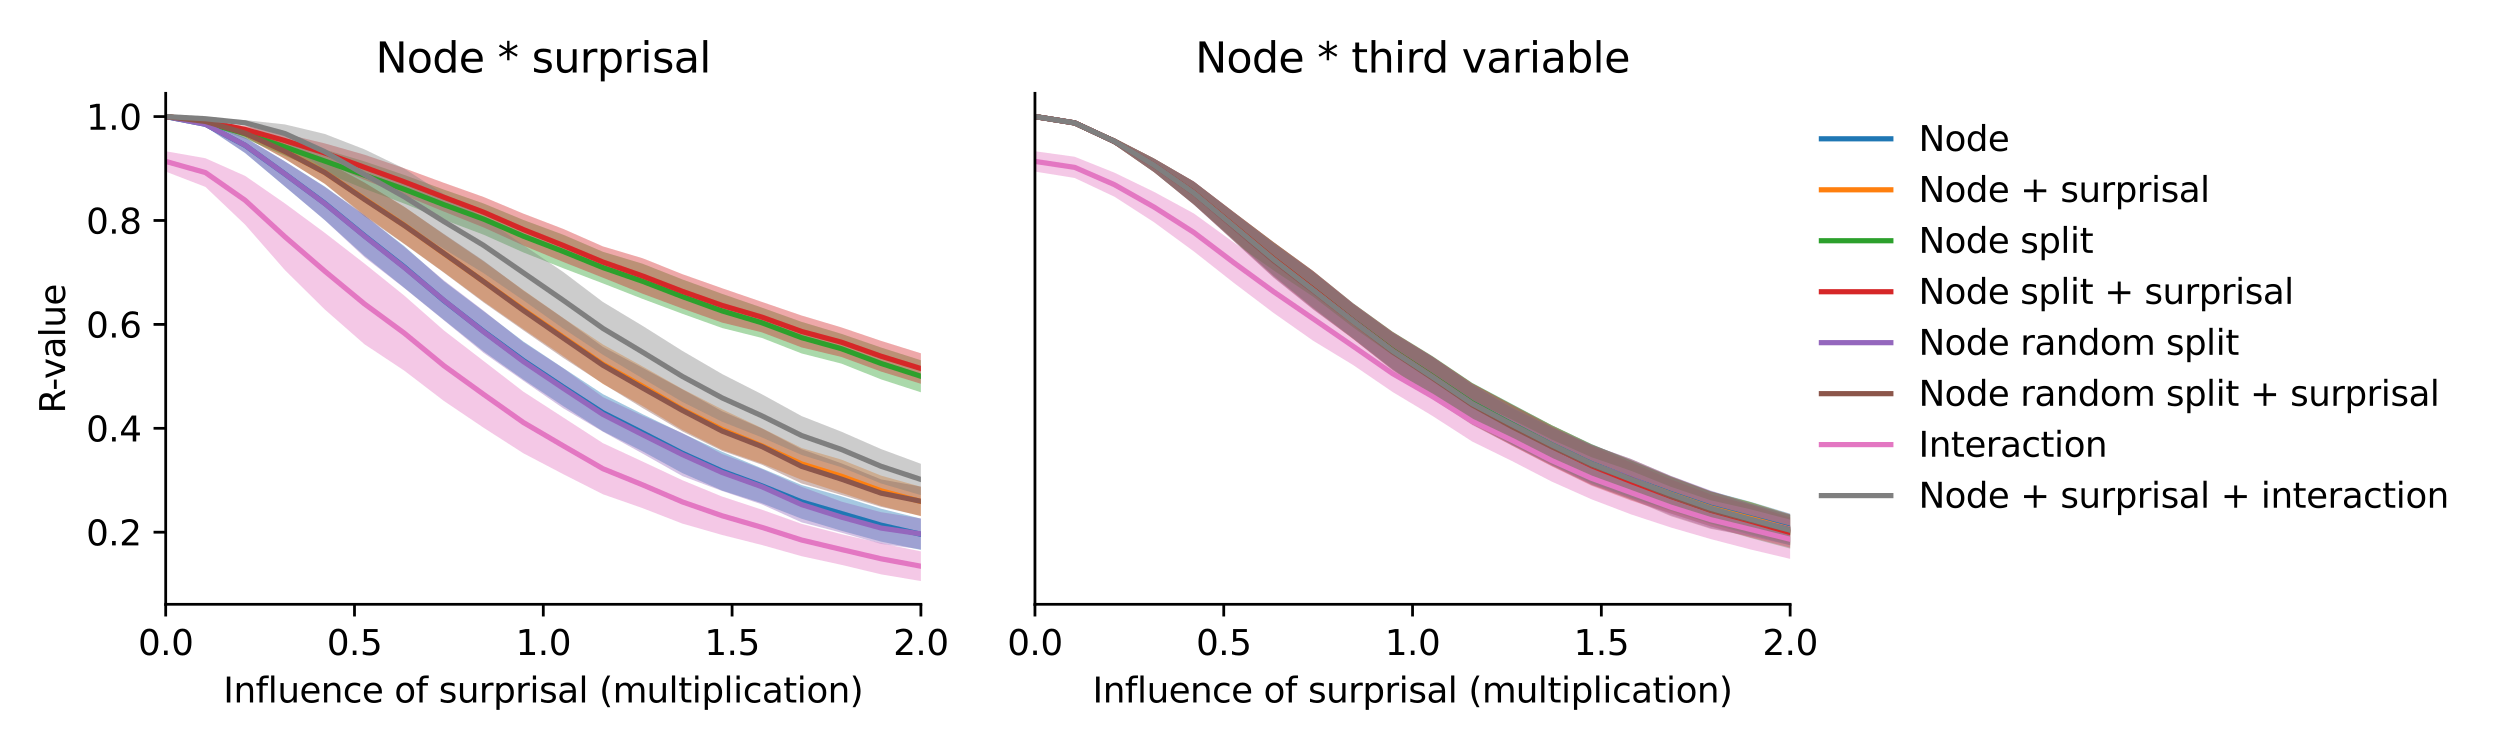 <?xml version="1.0" encoding="utf-8" standalone="no"?>
<!DOCTYPE svg PUBLIC "-//W3C//DTD SVG 1.1//EN"
  "http://www.w3.org/Graphics/SVG/1.1/DTD/svg11.dtd">
<svg xmlns:xlink="http://www.w3.org/1999/xlink" width="720pt" height="216pt" viewBox="0 0 720 216" xmlns="http://www.w3.org/2000/svg" version="1.1">
 <defs>
  <style type="text/css">*{stroke-linejoin: round; stroke-linecap: butt}</style>
 </defs>
 <g id="figure_1">
  <g id="patch_1">
   <path d="M 0 216 
L 720 216 
L 720 0 
L 0 0 
z
" style="fill: #ffffff"/>
  </g>
  <g id="axes_1">
   <g id="patch_2">
    <path d="M 47.72 174.04 
L 265.215 174.04 
L 265.215 26.88 
L 47.72 26.88 
z
" style="fill: #ffffff"/>
   </g>
   <g id="PolyCollection_1">
    <path d="M 47.72 33.569 
L 47.72 33.569 
L 59.167 36.43 
L 70.614 44.096 
L 82.061 53.714 
L 93.508 63.348 
L 104.956 73.685 
L 116.403 82.87 
L 127.85 92.145 
L 139.297 101.241 
L 150.744 109.324 
L 162.191 116.941 
L 173.638 124.219 
L 185.085 129.997 
L 196.532 136.255 
L 207.979 141.289 
L 219.427 144.94 
L 230.874 149.402 
L 242.321 152.861 
L 253.768 155.99 
L 265.215 158.377 
L 265.215 149.373 
L 265.215 149.373 
L 253.768 146.51 
L 242.321 142.928 
L 230.874 139.69 
L 219.427 134.907 
L 207.979 130.119 
L 196.532 124.824 
L 185.085 119.294 
L 173.638 113.509 
L 162.191 105.98 
L 150.744 98.363 
L 139.297 89.658 
L 127.85 81.01 
L 116.403 70.866 
L 104.956 62.067 
L 93.508 53.707 
L 82.061 46.484 
L 70.614 39.66 
L 59.167 35.138 
L 47.72 33.569 
z
" clip-path="url(#pe754a116cf)" style="fill: #1f77b4; fill-opacity: 0.4"/>
   </g>
   <g id="PolyCollection_2">
    <path d="M 47.72 33.569 
L 47.72 33.569 
L 59.167 35.286 
L 70.614 39.494 
L 82.061 45.746 
L 93.508 52.907 
L 104.956 61.95 
L 116.403 70.194 
L 127.85 78.438 
L 139.297 86.866 
L 150.744 94.814 
L 162.191 102.575 
L 173.638 110.591 
L 185.085 116.96 
L 196.532 123.834 
L 207.979 129.566 
L 219.427 133.529 
L 230.874 138.199 
L 242.321 141.947 
L 253.768 145.731 
L 265.215 148.665 
L 265.215 140.201 
L 265.215 140.201 
L 253.768 136.978 
L 242.321 132.367 
L 230.874 129.029 
L 219.427 123.297 
L 207.979 117.884 
L 196.532 112.039 
L 185.085 105.548 
L 173.638 99.207 
L 162.191 91.578 
L 150.744 83.554 
L 139.297 75.304 
L 127.85 67.535 
L 116.403 59.495 
L 104.956 52.618 
L 93.508 46.373 
L 82.061 41.474 
L 70.614 37.273 
L 59.167 34.657 
L 47.72 33.569 
z
" clip-path="url(#pe754a116cf)" style="fill: #ff7f0e; fill-opacity: 0.4"/>
   </g>
   <g id="PolyCollection_3">
    <path d="M 47.72 33.569 
L 47.72 33.569 
L 59.167 35.736 
L 70.614 39.952 
L 82.061 44.844 
L 93.508 49.685 
L 104.956 54.392 
L 116.403 58.626 
L 127.85 63.301 
L 139.297 67.611 
L 150.744 72.714 
L 162.191 77.245 
L 173.638 81.62 
L 185.085 86.094 
L 196.532 90.377 
L 207.979 94.477 
L 219.427 97.332 
L 230.874 101.802 
L 242.321 104.717 
L 253.768 109.275 
L 265.215 112.983 
L 265.215 103.748 
L 265.215 103.748 
L 253.768 100.089 
L 242.321 96.138 
L 230.874 92.705 
L 219.427 88.593 
L 207.979 84.63 
L 196.532 80.477 
L 185.085 75.96 
L 173.638 72.513 
L 162.191 67.593 
L 150.744 63.352 
L 139.297 58.612 
L 127.85 54.61 
L 116.403 50.377 
L 104.956 46.477 
L 93.508 43.071 
L 82.061 39.879 
L 70.614 36.996 
L 59.167 34.846 
L 47.72 33.569 
z
" clip-path="url(#pe754a116cf)" style="fill: #2ca02c; fill-opacity: 0.4"/>
   </g>
   <g id="PolyCollection_4">
    <path d="M 47.72 33.57 
L 47.72 33.57 
L 59.167 35.203 
L 70.614 38.339 
L 82.061 42.43 
L 93.508 46.806 
L 104.956 51.814 
L 116.403 56.247 
L 127.85 60.948 
L 139.297 65.517 
L 150.744 70.718 
L 162.191 75.448 
L 173.638 79.978 
L 185.085 84.606 
L 196.532 88.868 
L 207.979 92.923 
L 219.427 95.719 
L 230.874 100.067 
L 242.321 102.807 
L 253.768 107.027 
L 265.215 110.535 
L 265.215 101.746 
L 265.215 101.746 
L 253.768 98.176 
L 242.321 94.288 
L 230.874 90.873 
L 219.427 86.948 
L 207.979 83.014 
L 196.532 78.962 
L 185.085 74.377 
L 173.638 70.959 
L 162.191 65.914 
L 150.744 61.528 
L 139.297 56.735 
L 127.85 52.657 
L 116.403 48.458 
L 104.956 44.557 
L 93.508 41.29 
L 82.061 38.552 
L 70.614 36.271 
L 59.167 34.605 
L 47.72 33.57 
z
" clip-path="url(#pe754a116cf)" style="fill: #d62728; fill-opacity: 0.4"/>
   </g>
   <g id="PolyCollection_5">
    <path d="M 47.72 33.569 
L 47.72 33.569 
L 59.167 36.439 
L 70.614 44.068 
L 82.061 53.704 
L 93.508 63.375 
L 104.956 74.053 
L 116.403 82.947 
L 127.85 92.257 
L 139.297 101.649 
L 150.744 109.668 
L 162.191 117.574 
L 173.638 124.337 
L 185.085 130.645 
L 196.532 137.121 
L 207.979 141.414 
L 219.427 145.273 
L 230.874 150.45 
L 242.321 153.415 
L 253.768 156.665 
L 265.215 158.215 
L 265.215 149.324 
L 265.215 149.324 
L 253.768 147.507 
L 242.321 144.454 
L 230.874 140.197 
L 219.427 135.091 
L 207.979 130.756 
L 196.532 124.716 
L 185.085 119.739 
L 173.638 114.366 
L 162.191 106.041 
L 150.744 98.581 
L 139.297 89.485 
L 127.85 80.767 
L 116.403 71.089 
L 104.956 61.913 
L 93.508 53.826 
L 82.061 46.506 
L 70.614 39.609 
L 59.167 35.139 
L 47.72 33.569 
z
" clip-path="url(#pe754a116cf)" style="fill: #9467bd; fill-opacity: 0.4"/>
   </g>
   <g id="PolyCollection_6">
    <path d="M 47.72 33.57 
L 47.72 33.57 
L 59.167 35.296 
L 70.614 39.497 
L 82.061 45.761 
L 93.508 52.923 
L 104.956 62.279 
L 116.403 70.256 
L 127.85 78.531 
L 139.297 87.119 
L 150.744 95.145 
L 162.191 103.064 
L 173.638 110.496 
L 185.085 117.529 
L 196.532 124.261 
L 207.979 129.856 
L 219.427 133.841 
L 230.874 139.254 
L 242.321 142.54 
L 253.768 145.993 
L 265.215 148.59 
L 265.215 140.15 
L 265.215 140.15 
L 253.768 138.069 
L 242.321 133.436 
L 230.874 129.388 
L 219.427 123.381 
L 207.979 118.445 
L 196.532 112.129 
L 185.085 105.96 
L 173.638 99.892 
L 162.191 91.613 
L 150.744 83.689 
L 139.297 75.119 
L 127.85 67.392 
L 116.403 59.574 
L 104.956 52.547 
L 93.508 46.403 
L 82.061 41.496 
L 70.614 37.251 
L 59.167 34.657 
L 47.72 33.57 
z
" clip-path="url(#pe754a116cf)" style="fill: #8c564b; fill-opacity: 0.4"/>
   </g>
   <g id="PolyCollection_7">
    <path d="M 47.72 43.557 
L 47.72 49.418 
L 59.167 53.832 
L 70.614 64.722 
L 82.061 77.798 
L 93.508 89.108 
L 104.956 99.144 
L 116.403 106.728 
L 127.85 115.484 
L 139.297 123.205 
L 150.744 130.554 
L 162.191 136.553 
L 173.638 142.352 
L 185.085 146.359 
L 196.532 150.804 
L 207.979 154.078 
L 219.427 156.967 
L 230.874 160.193 
L 242.321 162.677 
L 253.768 165.421 
L 265.215 167.351 
L 265.215 158.797 
L 265.215 158.797 
L 253.768 156.454 
L 242.321 153.838 
L 230.874 150.875 
L 219.427 146.789 
L 207.979 143.016 
L 196.532 138.308 
L 185.085 132.933 
L 173.638 127.626 
L 162.191 120.213 
L 150.744 112.808 
L 139.297 103.983 
L 127.85 95.175 
L 116.403 85.105 
L 104.956 75.89 
L 93.508 67.031 
L 82.061 58.591 
L 70.614 50.67 
L 59.167 45.574 
L 47.72 43.557 
z
" clip-path="url(#pe754a116cf)" style="fill: #e377c2; fill-opacity: 0.4"/>
   </g>
   <g id="PolyCollection_8">
    <path d="M 47.72 33.569 
L 47.72 33.57 
L 59.167 34.268 
L 70.614 36.15 
L 82.061 41.091 
L 93.508 48.785 
L 104.956 57.505 
L 116.403 64.778 
L 127.85 71.701 
L 139.297 78.693 
L 150.744 86.519 
L 162.191 94.614 
L 173.638 102.186 
L 185.085 109.008 
L 196.532 115.769 
L 207.979 121.467 
L 219.427 125.987 
L 230.874 131.043 
L 242.321 134.58 
L 253.768 139.255 
L 265.215 142.598 
L 265.215 133.577 
L 265.215 133.577 
L 253.768 129.343 
L 242.321 124.326 
L 230.874 119.835 
L 219.427 113.549 
L 207.979 107.728 
L 196.532 101.062 
L 185.085 93.858 
L 173.638 86.973 
L 162.191 78.319 
L 150.744 70.609 
L 139.297 62.676 
L 127.85 55.915 
L 116.403 48.536 
L 104.956 43.009 
L 93.508 38.574 
L 82.061 35.837 
L 70.614 34.591 
L 59.167 34.12 
L 47.72 33.569 
z
" clip-path="url(#pe754a116cf)" style="fill: #7f7f7f; fill-opacity: 0.4"/>
   </g>
   <g id="matplotlib.axis_1">
    <g id="xtick_1">
     <g id="line2d_1">
      <defs>
       <path id="m95e7bfc136" d="M 0 0 
L 0 3.5 
" style="stroke: #000000; stroke-width: 0.8"/>
      </defs>
      <g>
       <use xlink:href="#m95e7bfc136" x="47.72" y="174.04" style="stroke: #000000; stroke-width: 0.8"/>
      </g>
     </g>
     <g id="text_1">
      <!-- 0.0 -->
      <g transform="translate(39.768 188.638)scale(0.1 -0.1)">
       <defs>
        <path id="DejaVuSans-30" d="M 2034 4250 
Q 1547 4250 1301 3770 
Q 1056 3291 1056 2328 
Q 1056 1369 1301 889 
Q 1547 409 2034 409 
Q 2525 409 2770 889 
Q 3016 1369 3016 2328 
Q 3016 3291 2770 3770 
Q 2525 4250 2034 4250 
z
M 2034 4750 
Q 2819 4750 3233 4129 
Q 3647 3509 3647 2328 
Q 3647 1150 3233 529 
Q 2819 -91 2034 -91 
Q 1250 -91 836 529 
Q 422 1150 422 2328 
Q 422 3509 836 4129 
Q 1250 4750 2034 4750 
z
" transform="scale(0.016)"/>
        <path id="DejaVuSans-2e" d="M 684 794 
L 1344 794 
L 1344 0 
L 684 0 
L 684 794 
z
" transform="scale(0.016)"/>
       </defs>
       <use xlink:href="#DejaVuSans-30"/>
       <use xlink:href="#DejaVuSans-2e" x="63.623"/>
       <use xlink:href="#DejaVuSans-30" x="95.41"/>
      </g>
     </g>
    </g>
    <g id="xtick_2">
     <g id="line2d_2">
      <g>
       <use xlink:href="#m95e7bfc136" x="102.094" y="174.04" style="stroke: #000000; stroke-width: 0.8"/>
      </g>
     </g>
     <g id="text_2">
      <!-- 0.5 -->
      <g transform="translate(94.142 188.638)scale(0.1 -0.1)">
       <defs>
        <path id="DejaVuSans-35" d="M 691 4666 
L 3169 4666 
L 3169 4134 
L 1269 4134 
L 1269 2991 
Q 1406 3038 1543 3061 
Q 1681 3084 1819 3084 
Q 2600 3084 3056 2656 
Q 3513 2228 3513 1497 
Q 3513 744 3044 326 
Q 2575 -91 1722 -91 
Q 1428 -91 1123 -41 
Q 819 9 494 109 
L 494 744 
Q 775 591 1075 516 
Q 1375 441 1709 441 
Q 2250 441 2565 725 
Q 2881 1009 2881 1497 
Q 2881 1984 2565 2268 
Q 2250 2553 1709 2553 
Q 1456 2553 1204 2497 
Q 953 2441 691 2322 
L 691 4666 
z
" transform="scale(0.016)"/>
       </defs>
       <use xlink:href="#DejaVuSans-30"/>
       <use xlink:href="#DejaVuSans-2e" x="63.623"/>
       <use xlink:href="#DejaVuSans-35" x="95.41"/>
      </g>
     </g>
    </g>
    <g id="xtick_3">
     <g id="line2d_3">
      <g>
       <use xlink:href="#m95e7bfc136" x="156.468" y="174.04" style="stroke: #000000; stroke-width: 0.8"/>
      </g>
     </g>
     <g id="text_3">
      <!-- 1.0 -->
      <g transform="translate(148.516 188.638)scale(0.1 -0.1)">
       <defs>
        <path id="DejaVuSans-31" d="M 794 531 
L 1825 531 
L 1825 4091 
L 703 3866 
L 703 4441 
L 1819 4666 
L 2450 4666 
L 2450 531 
L 3481 531 
L 3481 0 
L 794 0 
L 794 531 
z
" transform="scale(0.016)"/>
       </defs>
       <use xlink:href="#DejaVuSans-31"/>
       <use xlink:href="#DejaVuSans-2e" x="63.623"/>
       <use xlink:href="#DejaVuSans-30" x="95.41"/>
      </g>
     </g>
    </g>
    <g id="xtick_4">
     <g id="line2d_4">
      <g>
       <use xlink:href="#m95e7bfc136" x="210.841" y="174.04" style="stroke: #000000; stroke-width: 0.8"/>
      </g>
     </g>
     <g id="text_4">
      <!-- 1.5 -->
      <g transform="translate(202.89 188.638)scale(0.1 -0.1)">
       <use xlink:href="#DejaVuSans-31"/>
       <use xlink:href="#DejaVuSans-2e" x="63.623"/>
       <use xlink:href="#DejaVuSans-35" x="95.41"/>
      </g>
     </g>
    </g>
    <g id="xtick_5">
     <g id="line2d_5">
      <g>
       <use xlink:href="#m95e7bfc136" x="265.215" y="174.04" style="stroke: #000000; stroke-width: 0.8"/>
      </g>
     </g>
     <g id="text_5">
      <!-- 2.0 -->
      <g transform="translate(257.263 188.638)scale(0.1 -0.1)">
       <defs>
        <path id="DejaVuSans-32" d="M 1228 531 
L 3431 531 
L 3431 0 
L 469 0 
L 469 531 
Q 828 903 1448 1529 
Q 2069 2156 2228 2338 
Q 2531 2678 2651 2914 
Q 2772 3150 2772 3378 
Q 2772 3750 2511 3984 
Q 2250 4219 1831 4219 
Q 1534 4219 1204 4116 
Q 875 4013 500 3803 
L 500 4441 
Q 881 4594 1212 4672 
Q 1544 4750 1819 4750 
Q 2544 4750 2975 4387 
Q 3406 4025 3406 3419 
Q 3406 3131 3298 2873 
Q 3191 2616 2906 2266 
Q 2828 2175 2409 1742 
Q 1991 1309 1228 531 
z
" transform="scale(0.016)"/>
       </defs>
       <use xlink:href="#DejaVuSans-32"/>
       <use xlink:href="#DejaVuSans-2e" x="63.623"/>
       <use xlink:href="#DejaVuSans-30" x="95.41"/>
      </g>
     </g>
    </g>
    <g id="text_6">
     <!-- Influence of surprisal (multiplication) -->
     <g transform="translate(64.321 202.317)scale(0.1 -0.1)">
      <defs>
       <path id="DejaVuSans-49" d="M 628 4666 
L 1259 4666 
L 1259 0 
L 628 0 
L 628 4666 
z
" transform="scale(0.016)"/>
       <path id="DejaVuSans-6e" d="M 3513 2113 
L 3513 0 
L 2938 0 
L 2938 2094 
Q 2938 2591 2744 2837 
Q 2550 3084 2163 3084 
Q 1697 3084 1428 2787 
Q 1159 2491 1159 1978 
L 1159 0 
L 581 0 
L 581 3500 
L 1159 3500 
L 1159 2956 
Q 1366 3272 1645 3428 
Q 1925 3584 2291 3584 
Q 2894 3584 3203 3211 
Q 3513 2838 3513 2113 
z
" transform="scale(0.016)"/>
       <path id="DejaVuSans-66" d="M 2375 4863 
L 2375 4384 
L 1825 4384 
Q 1516 4384 1395 4259 
Q 1275 4134 1275 3809 
L 1275 3500 
L 2222 3500 
L 2222 3053 
L 1275 3053 
L 1275 0 
L 697 0 
L 697 3053 
L 147 3053 
L 147 3500 
L 697 3500 
L 697 3744 
Q 697 4328 969 4595 
Q 1241 4863 1831 4863 
L 2375 4863 
z
" transform="scale(0.016)"/>
       <path id="DejaVuSans-6c" d="M 603 4863 
L 1178 4863 
L 1178 0 
L 603 0 
L 603 4863 
z
" transform="scale(0.016)"/>
       <path id="DejaVuSans-75" d="M 544 1381 
L 544 3500 
L 1119 3500 
L 1119 1403 
Q 1119 906 1312 657 
Q 1506 409 1894 409 
Q 2359 409 2629 706 
Q 2900 1003 2900 1516 
L 2900 3500 
L 3475 3500 
L 3475 0 
L 2900 0 
L 2900 538 
Q 2691 219 2414 64 
Q 2138 -91 1772 -91 
Q 1169 -91 856 284 
Q 544 659 544 1381 
z
M 1991 3584 
L 1991 3584 
z
" transform="scale(0.016)"/>
       <path id="DejaVuSans-65" d="M 3597 1894 
L 3597 1613 
L 953 1613 
Q 991 1019 1311 708 
Q 1631 397 2203 397 
Q 2534 397 2845 478 
Q 3156 559 3463 722 
L 3463 178 
Q 3153 47 2828 -22 
Q 2503 -91 2169 -91 
Q 1331 -91 842 396 
Q 353 884 353 1716 
Q 353 2575 817 3079 
Q 1281 3584 2069 3584 
Q 2775 3584 3186 3129 
Q 3597 2675 3597 1894 
z
M 3022 2063 
Q 3016 2534 2758 2815 
Q 2500 3097 2075 3097 
Q 1594 3097 1305 2825 
Q 1016 2553 972 2059 
L 3022 2063 
z
" transform="scale(0.016)"/>
       <path id="DejaVuSans-63" d="M 3122 3366 
L 3122 2828 
Q 2878 2963 2633 3030 
Q 2388 3097 2138 3097 
Q 1578 3097 1268 2742 
Q 959 2388 959 1747 
Q 959 1106 1268 751 
Q 1578 397 2138 397 
Q 2388 397 2633 464 
Q 2878 531 3122 666 
L 3122 134 
Q 2881 22 2623 -34 
Q 2366 -91 2075 -91 
Q 1284 -91 818 406 
Q 353 903 353 1747 
Q 353 2603 823 3093 
Q 1294 3584 2113 3584 
Q 2378 3584 2631 3529 
Q 2884 3475 3122 3366 
z
" transform="scale(0.016)"/>
       <path id="DejaVuSans-20" transform="scale(0.016)"/>
       <path id="DejaVuSans-6f" d="M 1959 3097 
Q 1497 3097 1228 2736 
Q 959 2375 959 1747 
Q 959 1119 1226 758 
Q 1494 397 1959 397 
Q 2419 397 2687 759 
Q 2956 1122 2956 1747 
Q 2956 2369 2687 2733 
Q 2419 3097 1959 3097 
z
M 1959 3584 
Q 2709 3584 3137 3096 
Q 3566 2609 3566 1747 
Q 3566 888 3137 398 
Q 2709 -91 1959 -91 
Q 1206 -91 779 398 
Q 353 888 353 1747 
Q 353 2609 779 3096 
Q 1206 3584 1959 3584 
z
" transform="scale(0.016)"/>
       <path id="DejaVuSans-73" d="M 2834 3397 
L 2834 2853 
Q 2591 2978 2328 3040 
Q 2066 3103 1784 3103 
Q 1356 3103 1142 2972 
Q 928 2841 928 2578 
Q 928 2378 1081 2264 
Q 1234 2150 1697 2047 
L 1894 2003 
Q 2506 1872 2764 1633 
Q 3022 1394 3022 966 
Q 3022 478 2636 193 
Q 2250 -91 1575 -91 
Q 1294 -91 989 -36 
Q 684 19 347 128 
L 347 722 
Q 666 556 975 473 
Q 1284 391 1588 391 
Q 1994 391 2212 530 
Q 2431 669 2431 922 
Q 2431 1156 2273 1281 
Q 2116 1406 1581 1522 
L 1381 1569 
Q 847 1681 609 1914 
Q 372 2147 372 2553 
Q 372 3047 722 3315 
Q 1072 3584 1716 3584 
Q 2034 3584 2315 3537 
Q 2597 3491 2834 3397 
z
" transform="scale(0.016)"/>
       <path id="DejaVuSans-72" d="M 2631 2963 
Q 2534 3019 2420 3045 
Q 2306 3072 2169 3072 
Q 1681 3072 1420 2755 
Q 1159 2438 1159 1844 
L 1159 0 
L 581 0 
L 581 3500 
L 1159 3500 
L 1159 2956 
Q 1341 3275 1631 3429 
Q 1922 3584 2338 3584 
Q 2397 3584 2469 3576 
Q 2541 3569 2628 3553 
L 2631 2963 
z
" transform="scale(0.016)"/>
       <path id="DejaVuSans-70" d="M 1159 525 
L 1159 -1331 
L 581 -1331 
L 581 3500 
L 1159 3500 
L 1159 2969 
Q 1341 3281 1617 3432 
Q 1894 3584 2278 3584 
Q 2916 3584 3314 3078 
Q 3713 2572 3713 1747 
Q 3713 922 3314 415 
Q 2916 -91 2278 -91 
Q 1894 -91 1617 61 
Q 1341 213 1159 525 
z
M 3116 1747 
Q 3116 2381 2855 2742 
Q 2594 3103 2138 3103 
Q 1681 3103 1420 2742 
Q 1159 2381 1159 1747 
Q 1159 1113 1420 752 
Q 1681 391 2138 391 
Q 2594 391 2855 752 
Q 3116 1113 3116 1747 
z
" transform="scale(0.016)"/>
       <path id="DejaVuSans-69" d="M 603 3500 
L 1178 3500 
L 1178 0 
L 603 0 
L 603 3500 
z
M 603 4863 
L 1178 4863 
L 1178 4134 
L 603 4134 
L 603 4863 
z
" transform="scale(0.016)"/>
       <path id="DejaVuSans-61" d="M 2194 1759 
Q 1497 1759 1228 1600 
Q 959 1441 959 1056 
Q 959 750 1161 570 
Q 1363 391 1709 391 
Q 2188 391 2477 730 
Q 2766 1069 2766 1631 
L 2766 1759 
L 2194 1759 
z
M 3341 1997 
L 3341 0 
L 2766 0 
L 2766 531 
Q 2569 213 2275 61 
Q 1981 -91 1556 -91 
Q 1019 -91 701 211 
Q 384 513 384 1019 
Q 384 1609 779 1909 
Q 1175 2209 1959 2209 
L 2766 2209 
L 2766 2266 
Q 2766 2663 2505 2880 
Q 2244 3097 1772 3097 
Q 1472 3097 1187 3025 
Q 903 2953 641 2809 
L 641 3341 
Q 956 3463 1253 3523 
Q 1550 3584 1831 3584 
Q 2591 3584 2966 3190 
Q 3341 2797 3341 1997 
z
" transform="scale(0.016)"/>
       <path id="DejaVuSans-28" d="M 1984 4856 
Q 1566 4138 1362 3434 
Q 1159 2731 1159 2009 
Q 1159 1288 1364 580 
Q 1569 -128 1984 -844 
L 1484 -844 
Q 1016 -109 783 600 
Q 550 1309 550 2009 
Q 550 2706 781 3412 
Q 1013 4119 1484 4856 
L 1984 4856 
z
" transform="scale(0.016)"/>
       <path id="DejaVuSans-6d" d="M 3328 2828 
Q 3544 3216 3844 3400 
Q 4144 3584 4550 3584 
Q 5097 3584 5394 3201 
Q 5691 2819 5691 2113 
L 5691 0 
L 5113 0 
L 5113 2094 
Q 5113 2597 4934 2840 
Q 4756 3084 4391 3084 
Q 3944 3084 3684 2787 
Q 3425 2491 3425 1978 
L 3425 0 
L 2847 0 
L 2847 2094 
Q 2847 2600 2669 2842 
Q 2491 3084 2119 3084 
Q 1678 3084 1418 2786 
Q 1159 2488 1159 1978 
L 1159 0 
L 581 0 
L 581 3500 
L 1159 3500 
L 1159 2956 
Q 1356 3278 1631 3431 
Q 1906 3584 2284 3584 
Q 2666 3584 2933 3390 
Q 3200 3197 3328 2828 
z
" transform="scale(0.016)"/>
       <path id="DejaVuSans-74" d="M 1172 4494 
L 1172 3500 
L 2356 3500 
L 2356 3053 
L 1172 3053 
L 1172 1153 
Q 1172 725 1289 603 
Q 1406 481 1766 481 
L 2356 481 
L 2356 0 
L 1766 0 
Q 1100 0 847 248 
Q 594 497 594 1153 
L 594 3053 
L 172 3053 
L 172 3500 
L 594 3500 
L 594 4494 
L 1172 4494 
z
" transform="scale(0.016)"/>
       <path id="DejaVuSans-29" d="M 513 4856 
L 1013 4856 
Q 1481 4119 1714 3412 
Q 1947 2706 1947 2009 
Q 1947 1309 1714 600 
Q 1481 -109 1013 -844 
L 513 -844 
Q 928 -128 1133 580 
Q 1338 1288 1338 2009 
Q 1338 2731 1133 3434 
Q 928 4138 513 4856 
z
" transform="scale(0.016)"/>
      </defs>
      <use xlink:href="#DejaVuSans-49"/>
      <use xlink:href="#DejaVuSans-6e" x="29.492"/>
      <use xlink:href="#DejaVuSans-66" x="92.871"/>
      <use xlink:href="#DejaVuSans-6c" x="128.076"/>
      <use xlink:href="#DejaVuSans-75" x="155.859"/>
      <use xlink:href="#DejaVuSans-65" x="219.238"/>
      <use xlink:href="#DejaVuSans-6e" x="280.762"/>
      <use xlink:href="#DejaVuSans-63" x="344.141"/>
      <use xlink:href="#DejaVuSans-65" x="399.121"/>
      <use xlink:href="#DejaVuSans-20" x="460.645"/>
      <use xlink:href="#DejaVuSans-6f" x="492.432"/>
      <use xlink:href="#DejaVuSans-66" x="553.613"/>
      <use xlink:href="#DejaVuSans-20" x="588.818"/>
      <use xlink:href="#DejaVuSans-73" x="620.605"/>
      <use xlink:href="#DejaVuSans-75" x="672.705"/>
      <use xlink:href="#DejaVuSans-72" x="736.084"/>
      <use xlink:href="#DejaVuSans-70" x="777.197"/>
      <use xlink:href="#DejaVuSans-72" x="840.674"/>
      <use xlink:href="#DejaVuSans-69" x="881.787"/>
      <use xlink:href="#DejaVuSans-73" x="909.57"/>
      <use xlink:href="#DejaVuSans-61" x="961.67"/>
      <use xlink:href="#DejaVuSans-6c" x="1022.949"/>
      <use xlink:href="#DejaVuSans-20" x="1050.732"/>
      <use xlink:href="#DejaVuSans-28" x="1082.52"/>
      <use xlink:href="#DejaVuSans-6d" x="1121.533"/>
      <use xlink:href="#DejaVuSans-75" x="1218.945"/>
      <use xlink:href="#DejaVuSans-6c" x="1282.324"/>
      <use xlink:href="#DejaVuSans-74" x="1310.107"/>
      <use xlink:href="#DejaVuSans-69" x="1349.316"/>
      <use xlink:href="#DejaVuSans-70" x="1377.1"/>
      <use xlink:href="#DejaVuSans-6c" x="1440.576"/>
      <use xlink:href="#DejaVuSans-69" x="1468.359"/>
      <use xlink:href="#DejaVuSans-63" x="1496.143"/>
      <use xlink:href="#DejaVuSans-61" x="1551.123"/>
      <use xlink:href="#DejaVuSans-74" x="1612.402"/>
      <use xlink:href="#DejaVuSans-69" x="1651.611"/>
      <use xlink:href="#DejaVuSans-6f" x="1679.395"/>
      <use xlink:href="#DejaVuSans-6e" x="1740.576"/>
      <use xlink:href="#DejaVuSans-29" x="1803.955"/>
     </g>
    </g>
   </g>
   <g id="matplotlib.axis_2">
    <g id="ytick_1">
     <g id="line2d_6">
      <defs>
       <path id="mc511792ed9" d="M 0 0 
L -3.5 0 
" style="stroke: #000000; stroke-width: 0.8"/>
      </defs>
      <g>
       <use xlink:href="#mc511792ed9" x="47.72" y="153.274" style="stroke: #000000; stroke-width: 0.8"/>
      </g>
     </g>
     <g id="text_7">
      <!-- 0.2 -->
      <g transform="translate(24.817 157.073)scale(0.1 -0.1)">
       <use xlink:href="#DejaVuSans-30"/>
       <use xlink:href="#DejaVuSans-2e" x="63.623"/>
       <use xlink:href="#DejaVuSans-32" x="95.41"/>
      </g>
     </g>
    </g>
    <g id="ytick_2">
     <g id="line2d_7">
      <g>
       <use xlink:href="#mc511792ed9" x="47.72" y="123.348" style="stroke: #000000; stroke-width: 0.8"/>
      </g>
     </g>
     <g id="text_8">
      <!-- 0.4 -->
      <g transform="translate(24.817 127.147)scale(0.1 -0.1)">
       <defs>
        <path id="DejaVuSans-34" d="M 2419 4116 
L 825 1625 
L 2419 1625 
L 2419 4116 
z
M 2253 4666 
L 3047 4666 
L 3047 1625 
L 3713 1625 
L 3713 1100 
L 3047 1100 
L 3047 0 
L 2419 0 
L 2419 1100 
L 313 1100 
L 313 1709 
L 2253 4666 
z
" transform="scale(0.016)"/>
       </defs>
       <use xlink:href="#DejaVuSans-30"/>
       <use xlink:href="#DejaVuSans-2e" x="63.623"/>
       <use xlink:href="#DejaVuSans-34" x="95.41"/>
      </g>
     </g>
    </g>
    <g id="ytick_3">
     <g id="line2d_8">
      <g>
       <use xlink:href="#mc511792ed9" x="47.72" y="93.422" style="stroke: #000000; stroke-width: 0.8"/>
      </g>
     </g>
     <g id="text_9">
      <!-- 0.6 -->
      <g transform="translate(24.817 97.221)scale(0.1 -0.1)">
       <defs>
        <path id="DejaVuSans-36" d="M 2113 2584 
Q 1688 2584 1439 2293 
Q 1191 2003 1191 1497 
Q 1191 994 1439 701 
Q 1688 409 2113 409 
Q 2538 409 2786 701 
Q 3034 994 3034 1497 
Q 3034 2003 2786 2293 
Q 2538 2584 2113 2584 
z
M 3366 4563 
L 3366 3988 
Q 3128 4100 2886 4159 
Q 2644 4219 2406 4219 
Q 1781 4219 1451 3797 
Q 1122 3375 1075 2522 
Q 1259 2794 1537 2939 
Q 1816 3084 2150 3084 
Q 2853 3084 3261 2657 
Q 3669 2231 3669 1497 
Q 3669 778 3244 343 
Q 2819 -91 2113 -91 
Q 1303 -91 875 529 
Q 447 1150 447 2328 
Q 447 3434 972 4092 
Q 1497 4750 2381 4750 
Q 2619 4750 2861 4703 
Q 3103 4656 3366 4563 
z
" transform="scale(0.016)"/>
       </defs>
       <use xlink:href="#DejaVuSans-30"/>
       <use xlink:href="#DejaVuSans-2e" x="63.623"/>
       <use xlink:href="#DejaVuSans-36" x="95.41"/>
      </g>
     </g>
    </g>
    <g id="ytick_4">
     <g id="line2d_9">
      <g>
       <use xlink:href="#mc511792ed9" x="47.72" y="63.495" style="stroke: #000000; stroke-width: 0.8"/>
      </g>
     </g>
     <g id="text_10">
      <!-- 0.8 -->
      <g transform="translate(24.817 67.295)scale(0.1 -0.1)">
       <defs>
        <path id="DejaVuSans-38" d="M 2034 2216 
Q 1584 2216 1326 1975 
Q 1069 1734 1069 1313 
Q 1069 891 1326 650 
Q 1584 409 2034 409 
Q 2484 409 2743 651 
Q 3003 894 3003 1313 
Q 3003 1734 2745 1975 
Q 2488 2216 2034 2216 
z
M 1403 2484 
Q 997 2584 770 2862 
Q 544 3141 544 3541 
Q 544 4100 942 4425 
Q 1341 4750 2034 4750 
Q 2731 4750 3128 4425 
Q 3525 4100 3525 3541 
Q 3525 3141 3298 2862 
Q 3072 2584 2669 2484 
Q 3125 2378 3379 2068 
Q 3634 1759 3634 1313 
Q 3634 634 3220 271 
Q 2806 -91 2034 -91 
Q 1263 -91 848 271 
Q 434 634 434 1313 
Q 434 1759 690 2068 
Q 947 2378 1403 2484 
z
M 1172 3481 
Q 1172 3119 1398 2916 
Q 1625 2713 2034 2713 
Q 2441 2713 2670 2916 
Q 2900 3119 2900 3481 
Q 2900 3844 2670 4047 
Q 2441 4250 2034 4250 
Q 1625 4250 1398 4047 
Q 1172 3844 1172 3481 
z
" transform="scale(0.016)"/>
       </defs>
       <use xlink:href="#DejaVuSans-30"/>
       <use xlink:href="#DejaVuSans-2e" x="63.623"/>
       <use xlink:href="#DejaVuSans-38" x="95.41"/>
      </g>
     </g>
    </g>
    <g id="ytick_5">
     <g id="line2d_10">
      <g>
       <use xlink:href="#mc511792ed9" x="47.72" y="33.569" style="stroke: #000000; stroke-width: 0.8"/>
      </g>
     </g>
     <g id="text_11">
      <!-- 1.0 -->
      <g transform="translate(24.817 37.368)scale(0.1 -0.1)">
       <use xlink:href="#DejaVuSans-31"/>
       <use xlink:href="#DejaVuSans-2e" x="63.623"/>
       <use xlink:href="#DejaVuSans-30" x="95.41"/>
      </g>
     </g>
    </g>
    <g id="text_12">
     <!-- R-value -->
     <g transform="translate(18.737 119.065)rotate(-90)scale(0.1 -0.1)">
      <defs>
       <path id="DejaVuSans-52" d="M 2841 2188 
Q 3044 2119 3236 1894 
Q 3428 1669 3622 1275 
L 4263 0 
L 3584 0 
L 2988 1197 
Q 2756 1666 2539 1819 
Q 2322 1972 1947 1972 
L 1259 1972 
L 1259 0 
L 628 0 
L 628 4666 
L 2053 4666 
Q 2853 4666 3247 4331 
Q 3641 3997 3641 3322 
Q 3641 2881 3436 2590 
Q 3231 2300 2841 2188 
z
M 1259 4147 
L 1259 2491 
L 2053 2491 
Q 2509 2491 2742 2702 
Q 2975 2913 2975 3322 
Q 2975 3731 2742 3939 
Q 2509 4147 2053 4147 
L 1259 4147 
z
" transform="scale(0.016)"/>
       <path id="DejaVuSans-2d" d="M 313 2009 
L 1997 2009 
L 1997 1497 
L 313 1497 
L 313 2009 
z
" transform="scale(0.016)"/>
       <path id="DejaVuSans-76" d="M 191 3500 
L 800 3500 
L 1894 563 
L 2988 3500 
L 3597 3500 
L 2284 0 
L 1503 0 
L 191 3500 
z
" transform="scale(0.016)"/>
      </defs>
      <use xlink:href="#DejaVuSans-52"/>
      <use xlink:href="#DejaVuSans-2d" x="65.482"/>
      <use xlink:href="#DejaVuSans-76" x="98.941"/>
      <use xlink:href="#DejaVuSans-61" x="158.121"/>
      <use xlink:href="#DejaVuSans-6c" x="219.4"/>
      <use xlink:href="#DejaVuSans-75" x="247.184"/>
      <use xlink:href="#DejaVuSans-65" x="310.562"/>
     </g>
    </g>
   </g>
   <g id="line2d_11">
    <path d="M 47.72 33.569 
L 59.167 35.784 
L 70.614 41.878 
L 82.061 50.099 
L 93.508 58.527 
L 104.956 67.876 
L 116.403 76.868 
L 127.85 86.577 
L 139.297 95.449 
L 150.744 103.843 
L 162.191 111.461 
L 173.638 118.864 
L 185.085 124.646 
L 196.532 130.54 
L 207.979 135.704 
L 219.427 139.923 
L 230.874 144.546 
L 242.321 147.894 
L 253.768 151.25 
L 265.215 153.875 
" clip-path="url(#pe754a116cf)" style="fill: none; stroke: #1f77b4; stroke-width: 1.5; stroke-linecap: square"/>
   </g>
   <g id="line2d_12">
    <path d="M 47.72 33.569 
L 59.167 34.972 
L 70.614 38.384 
L 82.061 43.61 
L 93.508 49.64 
L 104.956 57.284 
L 116.403 64.845 
L 127.85 72.987 
L 139.297 81.085 
L 150.744 89.184 
L 162.191 97.077 
L 173.638 104.899 
L 185.085 111.254 
L 196.532 117.937 
L 207.979 123.725 
L 219.427 128.413 
L 230.874 133.614 
L 242.321 137.157 
L 253.768 141.355 
L 265.215 144.433 
" clip-path="url(#pe754a116cf)" style="fill: none; stroke: #ff7f0e; stroke-width: 1.5; stroke-linecap: square"/>
   </g>
   <g id="line2d_13">
    <path d="M 47.72 33.569 
L 59.167 35.291 
L 70.614 38.474 
L 82.061 42.361 
L 93.508 46.378 
L 104.956 50.434 
L 116.403 54.502 
L 127.85 58.956 
L 139.297 63.112 
L 150.744 68.033 
L 162.191 72.419 
L 173.638 77.066 
L 185.085 81.027 
L 196.532 85.427 
L 207.979 89.553 
L 219.427 92.962 
L 230.874 97.253 
L 242.321 100.428 
L 253.768 104.682 
L 265.215 108.366 
" clip-path="url(#pe754a116cf)" style="fill: none; stroke: #2ca02c; stroke-width: 1.5; stroke-linecap: square"/>
   </g>
   <g id="line2d_14">
    <path d="M 47.72 33.57 
L 59.167 34.904 
L 70.614 37.305 
L 82.061 40.491 
L 93.508 44.048 
L 104.956 48.185 
L 116.403 52.352 
L 127.85 56.802 
L 139.297 61.126 
L 150.744 66.123 
L 162.191 70.681 
L 173.638 75.468 
L 185.085 79.492 
L 196.532 83.915 
L 207.979 87.968 
L 219.427 91.333 
L 230.874 95.47 
L 242.321 98.548 
L 253.768 102.602 
L 265.215 106.14 
" clip-path="url(#pe754a116cf)" style="fill: none; stroke: #d62728; stroke-width: 1.5; stroke-linecap: square"/>
   </g>
   <g id="line2d_15">
    <path d="M 47.72 33.569 
L 59.167 35.789 
L 70.614 41.839 
L 82.061 50.105 
L 93.508 58.601 
L 104.956 67.983 
L 116.403 77.018 
L 127.85 86.512 
L 139.297 95.567 
L 150.744 104.124 
L 162.191 111.808 
L 173.638 119.352 
L 185.085 125.192 
L 196.532 130.919 
L 207.979 136.085 
L 219.427 140.182 
L 230.874 145.324 
L 242.321 148.934 
L 253.768 152.086 
L 265.215 153.769 
" clip-path="url(#pe754a116cf)" style="fill: none; stroke: #9467bd; stroke-width: 1.5; stroke-linecap: square"/>
   </g>
   <g id="line2d_16">
    <path d="M 47.72 33.57 
L 59.167 34.977 
L 70.614 38.374 
L 82.061 43.628 
L 93.508 49.663 
L 104.956 57.413 
L 116.403 64.915 
L 127.85 72.962 
L 139.297 81.119 
L 150.744 89.417 
L 162.191 97.339 
L 173.638 105.194 
L 185.085 111.745 
L 196.532 118.195 
L 207.979 124.15 
L 219.427 128.611 
L 230.874 134.321 
L 242.321 137.988 
L 253.768 142.031 
L 265.215 144.37 
" clip-path="url(#pe754a116cf)" style="fill: none; stroke: #8c564b; stroke-width: 1.5; stroke-linecap: square"/>
   </g>
   <g id="line2d_17">
    <path d="M 47.72 46.487 
L 59.167 49.703 
L 70.614 57.696 
L 82.061 68.195 
L 93.508 78.069 
L 104.956 87.517 
L 116.403 95.917 
L 127.85 105.329 
L 139.297 113.594 
L 150.744 121.681 
L 162.191 128.383 
L 173.638 134.989 
L 185.085 139.646 
L 196.532 144.556 
L 207.979 148.547 
L 219.427 151.878 
L 230.874 155.534 
L 242.321 158.258 
L 253.768 160.937 
L 265.215 163.074 
" clip-path="url(#pe754a116cf)" style="fill: none; stroke: #e377c2; stroke-width: 1.5; stroke-linecap: square"/>
   </g>
   <g id="line2d_18">
    <path d="M 47.72 33.569 
L 59.167 34.194 
L 70.614 35.371 
L 82.061 38.464 
L 93.508 43.679 
L 104.956 50.257 
L 116.403 56.657 
L 127.85 63.808 
L 139.297 70.684 
L 150.744 78.564 
L 162.191 86.466 
L 173.638 94.579 
L 185.085 101.433 
L 196.532 108.416 
L 207.979 114.598 
L 219.427 119.768 
L 230.874 125.439 
L 242.321 129.453 
L 253.768 134.299 
L 265.215 138.088 
" clip-path="url(#pe754a116cf)" style="fill: none; stroke: #7f7f7f; stroke-width: 1.5; stroke-linecap: square"/>
   </g>
   <g id="patch_3">
    <path d="M 47.72 174.04 
L 47.72 26.88 
" style="fill: none; stroke: #000000; stroke-width: 0.8; stroke-linejoin: miter; stroke-linecap: square"/>
   </g>
   <g id="patch_4">
    <path d="M 47.72 174.04 
L 265.215 174.04 
" style="fill: none; stroke: #000000; stroke-width: 0.8; stroke-linejoin: miter; stroke-linecap: square"/>
   </g>
   <g id="text_13">
    <!-- Node * surprisal -->
    <g transform="translate(108.186 20.88)scale(0.12 -0.12)">
     <defs>
      <path id="DejaVuSans-4e" d="M 628 4666 
L 1478 4666 
L 3547 763 
L 3547 4666 
L 4159 4666 
L 4159 0 
L 3309 0 
L 1241 3903 
L 1241 0 
L 628 0 
L 628 4666 
z
" transform="scale(0.016)"/>
      <path id="DejaVuSans-64" d="M 2906 2969 
L 2906 4863 
L 3481 4863 
L 3481 0 
L 2906 0 
L 2906 525 
Q 2725 213 2448 61 
Q 2172 -91 1784 -91 
Q 1150 -91 751 415 
Q 353 922 353 1747 
Q 353 2572 751 3078 
Q 1150 3584 1784 3584 
Q 2172 3584 2448 3432 
Q 2725 3281 2906 2969 
z
M 947 1747 
Q 947 1113 1208 752 
Q 1469 391 1925 391 
Q 2381 391 2643 752 
Q 2906 1113 2906 1747 
Q 2906 2381 2643 2742 
Q 2381 3103 1925 3103 
Q 1469 3103 1208 2742 
Q 947 2381 947 1747 
z
" transform="scale(0.016)"/>
      <path id="DejaVuSans-2a" d="M 3009 3897 
L 1888 3291 
L 3009 2681 
L 2828 2375 
L 1778 3009 
L 1778 1831 
L 1422 1831 
L 1422 3009 
L 372 2375 
L 191 2681 
L 1313 3291 
L 191 3897 
L 372 4206 
L 1422 3572 
L 1422 4750 
L 1778 4750 
L 1778 3572 
L 2828 4206 
L 3009 3897 
z
" transform="scale(0.016)"/>
     </defs>
     <use xlink:href="#DejaVuSans-4e"/>
     <use xlink:href="#DejaVuSans-6f" x="74.805"/>
     <use xlink:href="#DejaVuSans-64" x="135.986"/>
     <use xlink:href="#DejaVuSans-65" x="199.463"/>
     <use xlink:href="#DejaVuSans-20" x="260.986"/>
     <use xlink:href="#DejaVuSans-2a" x="292.773"/>
     <use xlink:href="#DejaVuSans-20" x="342.773"/>
     <use xlink:href="#DejaVuSans-73" x="374.561"/>
     <use xlink:href="#DejaVuSans-75" x="426.66"/>
     <use xlink:href="#DejaVuSans-72" x="490.039"/>
     <use xlink:href="#DejaVuSans-70" x="531.152"/>
     <use xlink:href="#DejaVuSans-72" x="594.629"/>
     <use xlink:href="#DejaVuSans-69" x="635.742"/>
     <use xlink:href="#DejaVuSans-73" x="663.525"/>
     <use xlink:href="#DejaVuSans-61" x="715.625"/>
     <use xlink:href="#DejaVuSans-6c" x="776.904"/>
    </g>
   </g>
  </g>
  <g id="axes_2">
   <g id="patch_5">
    <path d="M 298.065 174.04 
L 515.56 174.04 
L 515.56 26.88 
L 298.065 26.88 
z
" style="fill: #ffffff"/>
   </g>
   <g id="PolyCollection_9">
    <path d="M 298.065 33.569 
L 298.065 33.569 
L 309.512 35.746 
L 320.959 41.634 
L 332.406 49.621 
L 343.853 58.922 
L 355.301 69.167 
L 366.748 79.538 
L 378.195 88.851 
L 389.642 97.483 
L 401.089 106.304 
L 412.536 114.236 
L 423.983 121.856 
L 435.43 127.842 
L 446.877 133.662 
L 458.324 139.12 
L 469.772 143.422 
L 481.219 147.095 
L 492.666 150.692 
L 504.113 153.742 
L 515.56 156.388 
L 515.56 147.939 
L 515.56 147.939 
L 504.113 144.503 
L 492.666 141.448 
L 481.219 137.219 
L 469.772 132.545 
L 458.324 127.88 
L 446.877 122.474 
L 435.43 116.429 
L 423.983 110.317 
L 412.536 102.664 
L 401.089 95.638 
L 389.642 87.345 
L 378.195 78.069 
L 366.748 69.743 
L 355.301 61.078 
L 343.853 52.31 
L 332.406 45.669 
L 320.959 39.803 
L 309.512 35.054 
L 298.065 33.569 
z
" clip-path="url(#p866b509f9a)" style="fill: #1f77b4; fill-opacity: 0.4"/>
   </g>
   <g id="PolyCollection_10">
    <path d="M 298.065 33.569 
L 298.065 33.569 
L 309.512 35.746 
L 320.959 41.643 
L 332.406 49.616 
L 343.853 58.911 
L 355.301 69.189 
L 366.748 79.623 
L 378.195 88.934 
L 389.642 97.6 
L 401.089 106.46 
L 412.536 114.419 
L 423.983 122.084 
L 435.43 128.053 
L 446.877 133.944 
L 458.324 139.364 
L 469.772 143.65 
L 481.219 147.343 
L 492.666 150.926 
L 504.113 153.946 
L 515.56 156.703 
L 515.56 148.115 
L 515.56 148.115 
L 504.113 144.626 
L 492.666 141.605 
L 481.219 137.345 
L 469.772 132.631 
L 458.324 127.97 
L 446.877 122.474 
L 435.43 116.54 
L 423.983 110.426 
L 412.536 102.742 
L 401.089 95.744 
L 389.642 87.497 
L 378.195 78.178 
L 366.748 69.8 
L 355.301 61.153 
L 343.853 52.38 
L 332.406 45.702 
L 320.959 39.813 
L 309.512 35.051 
L 298.065 33.569 
z
" clip-path="url(#p866b509f9a)" style="fill: #ff7f0e; fill-opacity: 0.4"/>
   </g>
   <g id="PolyCollection_11">
    <path d="M 298.065 33.569 
L 298.065 33.569 
L 309.512 35.749 
L 320.959 41.615 
L 332.406 49.567 
L 343.853 58.811 
L 355.301 69.006 
L 366.748 79.362 
L 378.195 88.634 
L 389.642 97.332 
L 401.089 106.227 
L 412.536 114.186 
L 423.983 121.871 
L 435.43 128.024 
L 446.877 133.973 
L 458.324 139.585 
L 469.772 143.922 
L 481.219 147.849 
L 492.666 151.627 
L 504.113 154.948 
L 515.56 157.996 
L 515.56 148.222 
L 515.56 148.222 
L 504.113 144.601 
L 492.666 141.59 
L 481.219 137.394 
L 469.772 132.652 
L 458.324 127.911 
L 446.877 122.432 
L 435.43 116.351 
L 423.983 110.261 
L 412.536 102.534 
L 401.089 95.533 
L 389.642 87.293 
L 378.195 78.078 
L 366.748 69.742 
L 355.301 61.084 
L 343.853 52.304 
L 332.406 45.67 
L 320.959 39.815 
L 309.512 35.061 
L 298.065 33.569 
z
" clip-path="url(#p866b509f9a)" style="fill: #2ca02c; fill-opacity: 0.4"/>
   </g>
   <g id="PolyCollection_12">
    <path d="M 298.065 33.57 
L 298.065 33.57 
L 309.512 35.75 
L 320.959 41.599 
L 332.406 49.509 
L 343.853 58.747 
L 355.301 68.973 
L 366.748 79.38 
L 378.195 88.676 
L 389.642 97.438 
L 401.089 106.409 
L 412.536 114.382 
L 423.983 122.186 
L 435.43 128.341 
L 446.877 134.287 
L 458.324 139.873 
L 469.772 144.188 
L 481.219 147.945 
L 492.666 151.56 
L 504.113 154.78 
L 515.56 157.718 
L 515.56 149.023 
L 515.56 149.023 
L 504.113 145.395 
L 492.666 142.364 
L 481.219 138.038 
L 469.772 133.197 
L 458.324 128.373 
L 446.877 122.814 
L 435.43 116.615 
L 423.983 110.427 
L 412.536 102.678 
L 401.089 95.602 
L 389.642 87.317 
L 378.195 78.024 
L 366.748 69.675 
L 355.301 61.037 
L 343.853 52.286 
L 332.406 45.676 
L 320.959 39.809 
L 309.512 35.054 
L 298.065 33.57 
z
" clip-path="url(#p866b509f9a)" style="fill: #d62728; fill-opacity: 0.4"/>
   </g>
   <g id="PolyCollection_13">
    <path d="M 298.065 33.569 
L 298.065 33.569 
L 309.512 35.742 
L 320.959 41.645 
L 332.406 49.597 
L 343.853 58.97 
L 355.301 69.398 
L 366.748 79.85 
L 378.195 89.076 
L 389.642 97.475 
L 401.089 106.56 
L 412.536 114.677 
L 423.983 122.164 
L 435.43 128.082 
L 446.877 133.911 
L 458.324 139.44 
L 469.772 143.542 
L 481.219 148.412 
L 492.666 152.114 
L 504.113 154.365 
L 515.56 156.885 
L 515.56 148.079 
L 515.56 148.079 
L 504.113 144.934 
L 492.666 141.268 
L 481.219 137.038 
L 469.772 132.187 
L 458.324 128.09 
L 446.877 123.093 
L 435.43 117.367 
L 423.983 110.684 
L 412.536 102.751 
L 401.089 95.809 
L 389.642 87.446 
L 378.195 78.217 
L 366.748 70.017 
L 355.301 61.164 
L 343.853 52.321 
L 332.406 45.706 
L 320.959 39.846 
L 309.512 35.055 
L 298.065 33.569 
z
" clip-path="url(#p866b509f9a)" style="fill: #9467bd; fill-opacity: 0.4"/>
   </g>
   <g id="PolyCollection_14">
    <path d="M 298.065 33.57 
L 298.065 33.57 
L 309.512 35.744 
L 320.959 41.657 
L 332.406 49.596 
L 343.853 58.961 
L 355.301 69.432 
L 366.748 79.949 
L 378.195 89.168 
L 389.642 97.591 
L 401.089 106.717 
L 412.536 114.86 
L 423.983 122.392 
L 435.43 128.287 
L 446.877 134.16 
L 458.324 139.669 
L 469.772 143.812 
L 481.219 148.663 
L 492.666 152.308 
L 504.113 154.499 
L 515.56 157.015 
L 515.56 148.335 
L 515.56 148.335 
L 504.113 145.107 
L 492.666 141.46 
L 481.219 137.112 
L 469.772 132.22 
L 458.324 128.151 
L 446.877 123.103 
L 435.43 117.485 
L 423.983 110.795 
L 412.536 102.823 
L 401.089 95.909 
L 389.642 87.593 
L 378.195 78.312 
L 366.748 70.077 
L 355.301 61.242 
L 343.853 52.386 
L 332.406 45.746 
L 320.959 39.857 
L 309.512 35.052 
L 298.065 33.57 
z
" clip-path="url(#p866b509f9a)" style="fill: #8c564b; fill-opacity: 0.4"/>
   </g>
   <g id="PolyCollection_15">
    <path d="M 298.065 43.557 
L 298.065 49.418 
L 309.512 51.266 
L 320.959 56.654 
L 332.406 64.04 
L 343.853 72.429 
L 355.301 81.442 
L 366.748 90.098 
L 378.195 98.143 
L 389.642 105.094 
L 401.089 112.912 
L 412.536 119.783 
L 423.983 127.16 
L 435.43 132.774 
L 446.877 138.691 
L 458.324 143.789 
L 469.772 148.16 
L 481.219 151.928 
L 492.666 155.251 
L 504.113 158.243 
L 515.56 160.955 
L 515.56 149.662 
L 515.56 149.662 
L 504.113 146.686 
L 492.666 144.083 
L 481.219 140.212 
L 469.772 135.623 
L 458.324 131.668 
L 446.877 126.582 
L 435.43 120.839 
L 423.983 115.514 
L 412.536 108.572 
L 401.089 102.325 
L 389.642 94.272 
L 378.195 85.466 
L 366.748 77.848 
L 355.301 69.807 
L 343.853 61.494 
L 332.406 55.277 
L 320.959 49.731 
L 309.512 45.143 
L 298.065 43.557 
z
" clip-path="url(#p866b509f9a)" style="fill: #e377c2; fill-opacity: 0.4"/>
   </g>
   <g id="PolyCollection_16">
    <path d="M 298.065 33.569 
L 298.065 33.57 
L 309.512 35.737 
L 320.959 41.558 
L 332.406 49.463 
L 343.853 58.68 
L 355.301 68.89 
L 366.748 79.367 
L 378.195 88.677 
L 389.642 97.426 
L 401.089 106.374 
L 412.536 114.33 
L 423.983 121.987 
L 435.43 127.985 
L 446.877 133.686 
L 458.324 139.105 
L 469.772 143.303 
L 481.219 147.026 
L 492.666 150.852 
L 504.113 154.034 
L 515.56 157.059 
L 515.56 148.31 
L 515.56 148.31 
L 504.113 145.046 
L 492.666 141.931 
L 481.219 137.742 
L 469.772 132.894 
L 458.324 128.069 
L 446.877 122.575 
L 435.43 116.585 
L 423.983 110.53 
L 412.536 102.776 
L 401.089 95.782 
L 389.642 87.631 
L 378.195 78.452 
L 366.748 70.004 
L 355.301 61.349 
L 343.853 52.507 
L 332.406 45.763 
L 320.959 39.849 
L 309.512 35.07 
L 298.065 33.569 
z
" clip-path="url(#p866b509f9a)" style="fill: #7f7f7f; fill-opacity: 0.4"/>
   </g>
   <g id="matplotlib.axis_3">
    <g id="xtick_6">
     <g id="line2d_19">
      <g>
       <use xlink:href="#m95e7bfc136" x="298.065" y="174.04" style="stroke: #000000; stroke-width: 0.8"/>
      </g>
     </g>
     <g id="text_14">
      <!-- 0.0 -->
      <g transform="translate(290.113 188.638)scale(0.1 -0.1)">
       <use xlink:href="#DejaVuSans-30"/>
       <use xlink:href="#DejaVuSans-2e" x="63.623"/>
       <use xlink:href="#DejaVuSans-30" x="95.41"/>
      </g>
     </g>
    </g>
    <g id="xtick_7">
     <g id="line2d_20">
      <g>
       <use xlink:href="#m95e7bfc136" x="352.439" y="174.04" style="stroke: #000000; stroke-width: 0.8"/>
      </g>
     </g>
     <g id="text_15">
      <!-- 0.5 -->
      <g transform="translate(344.487 188.638)scale(0.1 -0.1)">
       <use xlink:href="#DejaVuSans-30"/>
       <use xlink:href="#DejaVuSans-2e" x="63.623"/>
       <use xlink:href="#DejaVuSans-35" x="95.41"/>
      </g>
     </g>
    </g>
    <g id="xtick_8">
     <g id="line2d_21">
      <g>
       <use xlink:href="#m95e7bfc136" x="406.812" y="174.04" style="stroke: #000000; stroke-width: 0.8"/>
      </g>
     </g>
     <g id="text_16">
      <!-- 1.0 -->
      <g transform="translate(398.861 188.638)scale(0.1 -0.1)">
       <use xlink:href="#DejaVuSans-31"/>
       <use xlink:href="#DejaVuSans-2e" x="63.623"/>
       <use xlink:href="#DejaVuSans-30" x="95.41"/>
      </g>
     </g>
    </g>
    <g id="xtick_9">
     <g id="line2d_22">
      <g>
       <use xlink:href="#m95e7bfc136" x="461.186" y="174.04" style="stroke: #000000; stroke-width: 0.8"/>
      </g>
     </g>
     <g id="text_17">
      <!-- 1.5 -->
      <g transform="translate(453.235 188.638)scale(0.1 -0.1)">
       <use xlink:href="#DejaVuSans-31"/>
       <use xlink:href="#DejaVuSans-2e" x="63.623"/>
       <use xlink:href="#DejaVuSans-35" x="95.41"/>
      </g>
     </g>
    </g>
    <g id="xtick_10">
     <g id="line2d_23">
      <g>
       <use xlink:href="#m95e7bfc136" x="515.56" y="174.04" style="stroke: #000000; stroke-width: 0.8"/>
      </g>
     </g>
     <g id="text_18">
      <!-- 2.0 -->
      <g transform="translate(507.608 188.638)scale(0.1 -0.1)">
       <use xlink:href="#DejaVuSans-32"/>
       <use xlink:href="#DejaVuSans-2e" x="63.623"/>
       <use xlink:href="#DejaVuSans-30" x="95.41"/>
      </g>
     </g>
    </g>
    <g id="text_19">
     <!-- Influence of surprisal (multiplication) -->
     <g transform="translate(314.666 202.317)scale(0.1 -0.1)">
      <use xlink:href="#DejaVuSans-49"/>
      <use xlink:href="#DejaVuSans-6e" x="29.492"/>
      <use xlink:href="#DejaVuSans-66" x="92.871"/>
      <use xlink:href="#DejaVuSans-6c" x="128.076"/>
      <use xlink:href="#DejaVuSans-75" x="155.859"/>
      <use xlink:href="#DejaVuSans-65" x="219.238"/>
      <use xlink:href="#DejaVuSans-6e" x="280.762"/>
      <use xlink:href="#DejaVuSans-63" x="344.141"/>
      <use xlink:href="#DejaVuSans-65" x="399.121"/>
      <use xlink:href="#DejaVuSans-20" x="460.645"/>
      <use xlink:href="#DejaVuSans-6f" x="492.432"/>
      <use xlink:href="#DejaVuSans-66" x="553.613"/>
      <use xlink:href="#DejaVuSans-20" x="588.818"/>
      <use xlink:href="#DejaVuSans-73" x="620.605"/>
      <use xlink:href="#DejaVuSans-75" x="672.705"/>
      <use xlink:href="#DejaVuSans-72" x="736.084"/>
      <use xlink:href="#DejaVuSans-70" x="777.197"/>
      <use xlink:href="#DejaVuSans-72" x="840.674"/>
      <use xlink:href="#DejaVuSans-69" x="881.787"/>
      <use xlink:href="#DejaVuSans-73" x="909.57"/>
      <use xlink:href="#DejaVuSans-61" x="961.67"/>
      <use xlink:href="#DejaVuSans-6c" x="1022.949"/>
      <use xlink:href="#DejaVuSans-20" x="1050.732"/>
      <use xlink:href="#DejaVuSans-28" x="1082.52"/>
      <use xlink:href="#DejaVuSans-6d" x="1121.533"/>
      <use xlink:href="#DejaVuSans-75" x="1218.945"/>
      <use xlink:href="#DejaVuSans-6c" x="1282.324"/>
      <use xlink:href="#DejaVuSans-74" x="1310.107"/>
      <use xlink:href="#DejaVuSans-69" x="1349.316"/>
      <use xlink:href="#DejaVuSans-70" x="1377.1"/>
      <use xlink:href="#DejaVuSans-6c" x="1440.576"/>
      <use xlink:href="#DejaVuSans-69" x="1468.359"/>
      <use xlink:href="#DejaVuSans-63" x="1496.143"/>
      <use xlink:href="#DejaVuSans-61" x="1551.123"/>
      <use xlink:href="#DejaVuSans-74" x="1612.402"/>
      <use xlink:href="#DejaVuSans-69" x="1651.611"/>
      <use xlink:href="#DejaVuSans-6f" x="1679.395"/>
      <use xlink:href="#DejaVuSans-6e" x="1740.576"/>
      <use xlink:href="#DejaVuSans-29" x="1803.955"/>
     </g>
    </g>
   </g>
   <g id="line2d_24">
    <path d="M 298.065 33.569 
L 309.512 35.4 
L 320.959 40.719 
L 332.406 47.645 
L 343.853 55.616 
L 355.301 65.122 
L 366.748 74.641 
L 378.195 83.46 
L 389.642 92.414 
L 401.089 100.971 
L 412.536 108.45 
L 423.983 116.087 
L 435.43 122.135 
L 446.877 128.068 
L 458.324 133.5 
L 469.772 137.984 
L 481.219 142.157 
L 492.666 146.07 
L 504.113 149.122 
L 515.56 152.163 
" clip-path="url(#p866b509f9a)" style="fill: none; stroke: #1f77b4; stroke-width: 1.5; stroke-linecap: square"/>
   </g>
   <g id="line2d_25">
    <path d="M 298.065 33.569 
L 309.512 35.398 
L 320.959 40.728 
L 332.406 47.659 
L 343.853 55.645 
L 355.301 65.171 
L 366.748 74.712 
L 378.195 83.556 
L 389.642 92.549 
L 401.089 101.102 
L 412.536 108.581 
L 423.983 116.255 
L 435.43 122.297 
L 446.877 128.209 
L 458.324 133.667 
L 469.772 138.14 
L 481.219 142.344 
L 492.666 146.266 
L 504.113 149.286 
L 515.56 152.409 
" clip-path="url(#p866b509f9a)" style="fill: none; stroke: #ff7f0e; stroke-width: 1.5; stroke-linecap: square"/>
   </g>
   <g id="line2d_26">
    <path d="M 298.065 33.569 
L 309.512 35.405 
L 320.959 40.715 
L 332.406 47.619 
L 343.853 55.557 
L 355.301 65.045 
L 366.748 74.552 
L 378.195 83.356 
L 389.642 92.313 
L 401.089 100.88 
L 412.536 108.36 
L 423.983 116.066 
L 435.43 122.188 
L 446.877 128.203 
L 458.324 133.748 
L 469.772 138.287 
L 481.219 142.622 
L 492.666 146.609 
L 504.113 149.775 
L 515.56 153.109 
" clip-path="url(#p866b509f9a)" style="fill: none; stroke: #2ca02c; stroke-width: 1.5; stroke-linecap: square"/>
   </g>
   <g id="line2d_27">
    <path d="M 298.065 33.57 
L 309.512 35.402 
L 320.959 40.704 
L 332.406 47.593 
L 343.853 55.517 
L 355.301 65.005 
L 366.748 74.527 
L 378.195 83.35 
L 389.642 92.378 
L 401.089 101.005 
L 412.536 108.53 
L 423.983 116.307 
L 435.43 122.478 
L 446.877 128.551 
L 458.324 134.123 
L 469.772 138.692 
L 481.219 142.991 
L 492.666 146.962 
L 504.113 150.088 
L 515.56 153.371 
" clip-path="url(#p866b509f9a)" style="fill: none; stroke: #d62728; stroke-width: 1.5; stroke-linecap: square"/>
   </g>
   <g id="line2d_28">
    <path d="M 298.065 33.569 
L 309.512 35.398 
L 320.959 40.745 
L 332.406 47.652 
L 343.853 55.645 
L 355.301 65.281 
L 366.748 74.933 
L 378.195 83.646 
L 389.642 92.461 
L 401.089 101.184 
L 412.536 108.714 
L 423.983 116.424 
L 435.43 122.725 
L 446.877 128.502 
L 458.324 133.765 
L 469.772 137.865 
L 481.219 142.725 
L 492.666 146.691 
L 504.113 149.65 
L 515.56 152.482 
" clip-path="url(#p866b509f9a)" style="fill: none; stroke: #9467bd; stroke-width: 1.5; stroke-linecap: square"/>
   </g>
   <g id="line2d_29">
    <path d="M 298.065 33.57 
L 309.512 35.398 
L 320.959 40.757 
L 332.406 47.671 
L 343.853 55.673 
L 355.301 65.337 
L 366.748 75.013 
L 378.195 83.74 
L 389.642 92.592 
L 401.089 101.313 
L 412.536 108.841 
L 423.983 116.594 
L 435.43 122.886 
L 446.877 128.632 
L 458.324 133.91 
L 469.772 138.016 
L 481.219 142.887 
L 492.666 146.884 
L 504.113 149.803 
L 515.56 152.675 
" clip-path="url(#p866b509f9a)" style="fill: none; stroke: #8c564b; stroke-width: 1.5; stroke-linecap: square"/>
   </g>
   <g id="line2d_30">
    <path d="M 298.065 46.487 
L 309.512 48.205 
L 320.959 53.192 
L 332.406 59.659 
L 343.853 66.961 
L 355.301 75.625 
L 366.748 83.973 
L 378.195 91.804 
L 389.642 99.683 
L 401.089 107.619 
L 412.536 114.178 
L 423.983 121.337 
L 435.43 126.806 
L 446.877 132.636 
L 458.324 137.729 
L 469.772 141.891 
L 481.219 146.07 
L 492.666 149.667 
L 504.113 152.464 
L 515.56 155.308 
" clip-path="url(#p866b509f9a)" style="fill: none; stroke: #e377c2; stroke-width: 1.5; stroke-linecap: square"/>
   </g>
   <g id="line2d_31">
    <path d="M 298.065 33.569 
L 309.512 35.404 
L 320.959 40.703 
L 332.406 47.613 
L 343.853 55.593 
L 355.301 65.12 
L 366.748 74.686 
L 378.195 83.565 
L 389.642 92.528 
L 401.089 101.078 
L 412.536 108.553 
L 423.983 116.258 
L 435.43 122.285 
L 446.877 128.131 
L 458.324 133.587 
L 469.772 138.098 
L 481.219 142.384 
L 492.666 146.391 
L 504.113 149.54 
L 515.56 152.684 
" clip-path="url(#p866b509f9a)" style="fill: none; stroke: #7f7f7f; stroke-width: 1.5; stroke-linecap: square"/>
   </g>
   <g id="patch_6">
    <path d="M 298.065 174.04 
L 298.065 26.88 
" style="fill: none; stroke: #000000; stroke-width: 0.8; stroke-linejoin: miter; stroke-linecap: square"/>
   </g>
   <g id="patch_7">
    <path d="M 298.065 174.04 
L 515.56 174.04 
" style="fill: none; stroke: #000000; stroke-width: 0.8; stroke-linejoin: miter; stroke-linecap: square"/>
   </g>
   <g id="text_20">
    <!-- Node * third variable -->
    <g transform="translate(344.233 20.88)scale(0.12 -0.12)">
     <defs>
      <path id="DejaVuSans-68" d="M 3513 2113 
L 3513 0 
L 2938 0 
L 2938 2094 
Q 2938 2591 2744 2837 
Q 2550 3084 2163 3084 
Q 1697 3084 1428 2787 
Q 1159 2491 1159 1978 
L 1159 0 
L 581 0 
L 581 4863 
L 1159 4863 
L 1159 2956 
Q 1366 3272 1645 3428 
Q 1925 3584 2291 3584 
Q 2894 3584 3203 3211 
Q 3513 2838 3513 2113 
z
" transform="scale(0.016)"/>
      <path id="DejaVuSans-62" d="M 3116 1747 
Q 3116 2381 2855 2742 
Q 2594 3103 2138 3103 
Q 1681 3103 1420 2742 
Q 1159 2381 1159 1747 
Q 1159 1113 1420 752 
Q 1681 391 2138 391 
Q 2594 391 2855 752 
Q 3116 1113 3116 1747 
z
M 1159 2969 
Q 1341 3281 1617 3432 
Q 1894 3584 2278 3584 
Q 2916 3584 3314 3078 
Q 3713 2572 3713 1747 
Q 3713 922 3314 415 
Q 2916 -91 2278 -91 
Q 1894 -91 1617 61 
Q 1341 213 1159 525 
L 1159 0 
L 581 0 
L 581 4863 
L 1159 4863 
L 1159 2969 
z
" transform="scale(0.016)"/>
     </defs>
     <use xlink:href="#DejaVuSans-4e"/>
     <use xlink:href="#DejaVuSans-6f" x="74.805"/>
     <use xlink:href="#DejaVuSans-64" x="135.986"/>
     <use xlink:href="#DejaVuSans-65" x="199.463"/>
     <use xlink:href="#DejaVuSans-20" x="260.986"/>
     <use xlink:href="#DejaVuSans-2a" x="292.773"/>
     <use xlink:href="#DejaVuSans-20" x="342.773"/>
     <use xlink:href="#DejaVuSans-74" x="374.561"/>
     <use xlink:href="#DejaVuSans-68" x="413.77"/>
     <use xlink:href="#DejaVuSans-69" x="477.148"/>
     <use xlink:href="#DejaVuSans-72" x="504.932"/>
     <use xlink:href="#DejaVuSans-64" x="544.295"/>
     <use xlink:href="#DejaVuSans-20" x="607.771"/>
     <use xlink:href="#DejaVuSans-76" x="639.559"/>
     <use xlink:href="#DejaVuSans-61" x="698.738"/>
     <use xlink:href="#DejaVuSans-72" x="760.018"/>
     <use xlink:href="#DejaVuSans-69" x="801.131"/>
     <use xlink:href="#DejaVuSans-61" x="828.914"/>
     <use xlink:href="#DejaVuSans-62" x="890.193"/>
     <use xlink:href="#DejaVuSans-6c" x="953.67"/>
     <use xlink:href="#DejaVuSans-65" x="981.453"/>
    </g>
   </g>
   <g id="legend_1">
    <g id="line2d_32">
     <path d="M 524.56 39.978 
L 534.56 39.978 
L 544.56 39.978 
" style="fill: none; stroke: #1f77b4; stroke-width: 1.5; stroke-linecap: square"/>
    </g>
    <g id="text_21">
     <!-- Node -->
     <g transform="translate(552.56 43.478)scale(0.1 -0.1)">
      <use xlink:href="#DejaVuSans-4e"/>
      <use xlink:href="#DejaVuSans-6f" x="74.805"/>
      <use xlink:href="#DejaVuSans-64" x="135.986"/>
      <use xlink:href="#DejaVuSans-65" x="199.463"/>
     </g>
    </g>
    <g id="line2d_33">
     <path d="M 524.56 54.657 
L 534.56 54.657 
L 544.56 54.657 
" style="fill: none; stroke: #ff7f0e; stroke-width: 1.5; stroke-linecap: square"/>
    </g>
    <g id="text_22">
     <!-- Node + surprisal -->
     <g transform="translate(552.56 58.157)scale(0.1 -0.1)">
      <defs>
       <path id="DejaVuSans-2b" d="M 2944 4013 
L 2944 2272 
L 4684 2272 
L 4684 1741 
L 2944 1741 
L 2944 0 
L 2419 0 
L 2419 1741 
L 678 1741 
L 678 2272 
L 2419 2272 
L 2419 4013 
L 2944 4013 
z
" transform="scale(0.016)"/>
      </defs>
      <use xlink:href="#DejaVuSans-4e"/>
      <use xlink:href="#DejaVuSans-6f" x="74.805"/>
      <use xlink:href="#DejaVuSans-64" x="135.986"/>
      <use xlink:href="#DejaVuSans-65" x="199.463"/>
      <use xlink:href="#DejaVuSans-20" x="260.986"/>
      <use xlink:href="#DejaVuSans-2b" x="292.773"/>
      <use xlink:href="#DejaVuSans-20" x="376.562"/>
      <use xlink:href="#DejaVuSans-73" x="408.35"/>
      <use xlink:href="#DejaVuSans-75" x="460.449"/>
      <use xlink:href="#DejaVuSans-72" x="523.828"/>
      <use xlink:href="#DejaVuSans-70" x="564.941"/>
      <use xlink:href="#DejaVuSans-72" x="628.418"/>
      <use xlink:href="#DejaVuSans-69" x="669.531"/>
      <use xlink:href="#DejaVuSans-73" x="697.314"/>
      <use xlink:href="#DejaVuSans-61" x="749.414"/>
      <use xlink:href="#DejaVuSans-6c" x="810.693"/>
     </g>
    </g>
    <g id="line2d_34">
     <path d="M 524.56 69.335 
L 534.56 69.335 
L 544.56 69.335 
" style="fill: none; stroke: #2ca02c; stroke-width: 1.5; stroke-linecap: square"/>
    </g>
    <g id="text_23">
     <!-- Node split -->
     <g transform="translate(552.56 72.835)scale(0.1 -0.1)">
      <use xlink:href="#DejaVuSans-4e"/>
      <use xlink:href="#DejaVuSans-6f" x="74.805"/>
      <use xlink:href="#DejaVuSans-64" x="135.986"/>
      <use xlink:href="#DejaVuSans-65" x="199.463"/>
      <use xlink:href="#DejaVuSans-20" x="260.986"/>
      <use xlink:href="#DejaVuSans-73" x="292.773"/>
      <use xlink:href="#DejaVuSans-70" x="344.873"/>
      <use xlink:href="#DejaVuSans-6c" x="408.35"/>
      <use xlink:href="#DejaVuSans-69" x="436.133"/>
      <use xlink:href="#DejaVuSans-74" x="463.916"/>
     </g>
    </g>
    <g id="line2d_35">
     <path d="M 524.56 84.013 
L 534.56 84.013 
L 544.56 84.013 
" style="fill: none; stroke: #d62728; stroke-width: 1.5; stroke-linecap: square"/>
    </g>
    <g id="text_24">
     <!-- Node split + surprisal -->
     <g transform="translate(552.56 87.513)scale(0.1 -0.1)">
      <use xlink:href="#DejaVuSans-4e"/>
      <use xlink:href="#DejaVuSans-6f" x="74.805"/>
      <use xlink:href="#DejaVuSans-64" x="135.986"/>
      <use xlink:href="#DejaVuSans-65" x="199.463"/>
      <use xlink:href="#DejaVuSans-20" x="260.986"/>
      <use xlink:href="#DejaVuSans-73" x="292.773"/>
      <use xlink:href="#DejaVuSans-70" x="344.873"/>
      <use xlink:href="#DejaVuSans-6c" x="408.35"/>
      <use xlink:href="#DejaVuSans-69" x="436.133"/>
      <use xlink:href="#DejaVuSans-74" x="463.916"/>
      <use xlink:href="#DejaVuSans-20" x="503.125"/>
      <use xlink:href="#DejaVuSans-2b" x="534.912"/>
      <use xlink:href="#DejaVuSans-20" x="618.701"/>
      <use xlink:href="#DejaVuSans-73" x="650.488"/>
      <use xlink:href="#DejaVuSans-75" x="702.588"/>
      <use xlink:href="#DejaVuSans-72" x="765.967"/>
      <use xlink:href="#DejaVuSans-70" x="807.08"/>
      <use xlink:href="#DejaVuSans-72" x="870.557"/>
      <use xlink:href="#DejaVuSans-69" x="911.67"/>
      <use xlink:href="#DejaVuSans-73" x="939.453"/>
      <use xlink:href="#DejaVuSans-61" x="991.553"/>
      <use xlink:href="#DejaVuSans-6c" x="1052.832"/>
     </g>
    </g>
    <g id="line2d_36">
     <path d="M 524.56 98.691 
L 534.56 98.691 
L 544.56 98.691 
" style="fill: none; stroke: #9467bd; stroke-width: 1.5; stroke-linecap: square"/>
    </g>
    <g id="text_25">
     <!-- Node random split -->
     <g transform="translate(552.56 102.191)scale(0.1 -0.1)">
      <use xlink:href="#DejaVuSans-4e"/>
      <use xlink:href="#DejaVuSans-6f" x="74.805"/>
      <use xlink:href="#DejaVuSans-64" x="135.986"/>
      <use xlink:href="#DejaVuSans-65" x="199.463"/>
      <use xlink:href="#DejaVuSans-20" x="260.986"/>
      <use xlink:href="#DejaVuSans-72" x="292.773"/>
      <use xlink:href="#DejaVuSans-61" x="333.887"/>
      <use xlink:href="#DejaVuSans-6e" x="395.166"/>
      <use xlink:href="#DejaVuSans-64" x="458.545"/>
      <use xlink:href="#DejaVuSans-6f" x="522.021"/>
      <use xlink:href="#DejaVuSans-6d" x="583.203"/>
      <use xlink:href="#DejaVuSans-20" x="680.615"/>
      <use xlink:href="#DejaVuSans-73" x="712.402"/>
      <use xlink:href="#DejaVuSans-70" x="764.502"/>
      <use xlink:href="#DejaVuSans-6c" x="827.979"/>
      <use xlink:href="#DejaVuSans-69" x="855.762"/>
      <use xlink:href="#DejaVuSans-74" x="883.545"/>
     </g>
    </g>
    <g id="line2d_37">
     <path d="M 524.56 113.369 
L 534.56 113.369 
L 544.56 113.369 
" style="fill: none; stroke: #8c564b; stroke-width: 1.5; stroke-linecap: square"/>
    </g>
    <g id="text_26">
     <!-- Node random split + surprisal -->
     <g transform="translate(552.56 116.869)scale(0.1 -0.1)">
      <use xlink:href="#DejaVuSans-4e"/>
      <use xlink:href="#DejaVuSans-6f" x="74.805"/>
      <use xlink:href="#DejaVuSans-64" x="135.986"/>
      <use xlink:href="#DejaVuSans-65" x="199.463"/>
      <use xlink:href="#DejaVuSans-20" x="260.986"/>
      <use xlink:href="#DejaVuSans-72" x="292.773"/>
      <use xlink:href="#DejaVuSans-61" x="333.887"/>
      <use xlink:href="#DejaVuSans-6e" x="395.166"/>
      <use xlink:href="#DejaVuSans-64" x="458.545"/>
      <use xlink:href="#DejaVuSans-6f" x="522.021"/>
      <use xlink:href="#DejaVuSans-6d" x="583.203"/>
      <use xlink:href="#DejaVuSans-20" x="680.615"/>
      <use xlink:href="#DejaVuSans-73" x="712.402"/>
      <use xlink:href="#DejaVuSans-70" x="764.502"/>
      <use xlink:href="#DejaVuSans-6c" x="827.979"/>
      <use xlink:href="#DejaVuSans-69" x="855.762"/>
      <use xlink:href="#DejaVuSans-74" x="883.545"/>
      <use xlink:href="#DejaVuSans-20" x="922.754"/>
      <use xlink:href="#DejaVuSans-2b" x="954.541"/>
      <use xlink:href="#DejaVuSans-20" x="1038.33"/>
      <use xlink:href="#DejaVuSans-73" x="1070.117"/>
      <use xlink:href="#DejaVuSans-75" x="1122.217"/>
      <use xlink:href="#DejaVuSans-72" x="1185.596"/>
      <use xlink:href="#DejaVuSans-70" x="1226.709"/>
      <use xlink:href="#DejaVuSans-72" x="1290.186"/>
      <use xlink:href="#DejaVuSans-69" x="1331.299"/>
      <use xlink:href="#DejaVuSans-73" x="1359.082"/>
      <use xlink:href="#DejaVuSans-61" x="1411.182"/>
      <use xlink:href="#DejaVuSans-6c" x="1472.461"/>
     </g>
    </g>
    <g id="line2d_38">
     <path d="M 524.56 128.047 
L 534.56 128.047 
L 544.56 128.047 
" style="fill: none; stroke: #e377c2; stroke-width: 1.5; stroke-linecap: square"/>
    </g>
    <g id="text_27">
     <!-- Interaction -->
     <g transform="translate(552.56 131.547)scale(0.1 -0.1)">
      <use xlink:href="#DejaVuSans-49"/>
      <use xlink:href="#DejaVuSans-6e" x="29.492"/>
      <use xlink:href="#DejaVuSans-74" x="92.871"/>
      <use xlink:href="#DejaVuSans-65" x="132.08"/>
      <use xlink:href="#DejaVuSans-72" x="193.604"/>
      <use xlink:href="#DejaVuSans-61" x="234.717"/>
      <use xlink:href="#DejaVuSans-63" x="295.996"/>
      <use xlink:href="#DejaVuSans-74" x="350.977"/>
      <use xlink:href="#DejaVuSans-69" x="390.186"/>
      <use xlink:href="#DejaVuSans-6f" x="417.969"/>
      <use xlink:href="#DejaVuSans-6e" x="479.15"/>
     </g>
    </g>
    <g id="line2d_39">
     <path d="M 524.56 142.725 
L 534.56 142.725 
L 544.56 142.725 
" style="fill: none; stroke: #7f7f7f; stroke-width: 1.5; stroke-linecap: square"/>
    </g>
    <g id="text_28">
     <!-- Node + surprisal + interaction -->
     <g transform="translate(552.56 146.225)scale(0.1 -0.1)">
      <use xlink:href="#DejaVuSans-4e"/>
      <use xlink:href="#DejaVuSans-6f" x="74.805"/>
      <use xlink:href="#DejaVuSans-64" x="135.986"/>
      <use xlink:href="#DejaVuSans-65" x="199.463"/>
      <use xlink:href="#DejaVuSans-20" x="260.986"/>
      <use xlink:href="#DejaVuSans-2b" x="292.773"/>
      <use xlink:href="#DejaVuSans-20" x="376.562"/>
      <use xlink:href="#DejaVuSans-73" x="408.35"/>
      <use xlink:href="#DejaVuSans-75" x="460.449"/>
      <use xlink:href="#DejaVuSans-72" x="523.828"/>
      <use xlink:href="#DejaVuSans-70" x="564.941"/>
      <use xlink:href="#DejaVuSans-72" x="628.418"/>
      <use xlink:href="#DejaVuSans-69" x="669.531"/>
      <use xlink:href="#DejaVuSans-73" x="697.314"/>
      <use xlink:href="#DejaVuSans-61" x="749.414"/>
      <use xlink:href="#DejaVuSans-6c" x="810.693"/>
      <use xlink:href="#DejaVuSans-20" x="838.477"/>
      <use xlink:href="#DejaVuSans-2b" x="870.264"/>
      <use xlink:href="#DejaVuSans-20" x="954.053"/>
      <use xlink:href="#DejaVuSans-69" x="985.84"/>
      <use xlink:href="#DejaVuSans-6e" x="1013.623"/>
      <use xlink:href="#DejaVuSans-74" x="1077.002"/>
      <use xlink:href="#DejaVuSans-65" x="1116.211"/>
      <use xlink:href="#DejaVuSans-72" x="1177.734"/>
      <use xlink:href="#DejaVuSans-61" x="1218.848"/>
      <use xlink:href="#DejaVuSans-63" x="1280.127"/>
      <use xlink:href="#DejaVuSans-74" x="1335.107"/>
      <use xlink:href="#DejaVuSans-69" x="1374.316"/>
      <use xlink:href="#DejaVuSans-6f" x="1402.1"/>
      <use xlink:href="#DejaVuSans-6e" x="1463.281"/>
     </g>
    </g>
   </g>
  </g>
 </g>
 <defs>
  <clipPath id="pe754a116cf">
   <rect x="47.72" y="26.88" width="217.495" height="147.16"/>
  </clipPath>
  <clipPath id="p866b509f9a">
   <rect x="298.065" y="26.88" width="217.495" height="147.16"/>
  </clipPath>
 </defs>
</svg>
